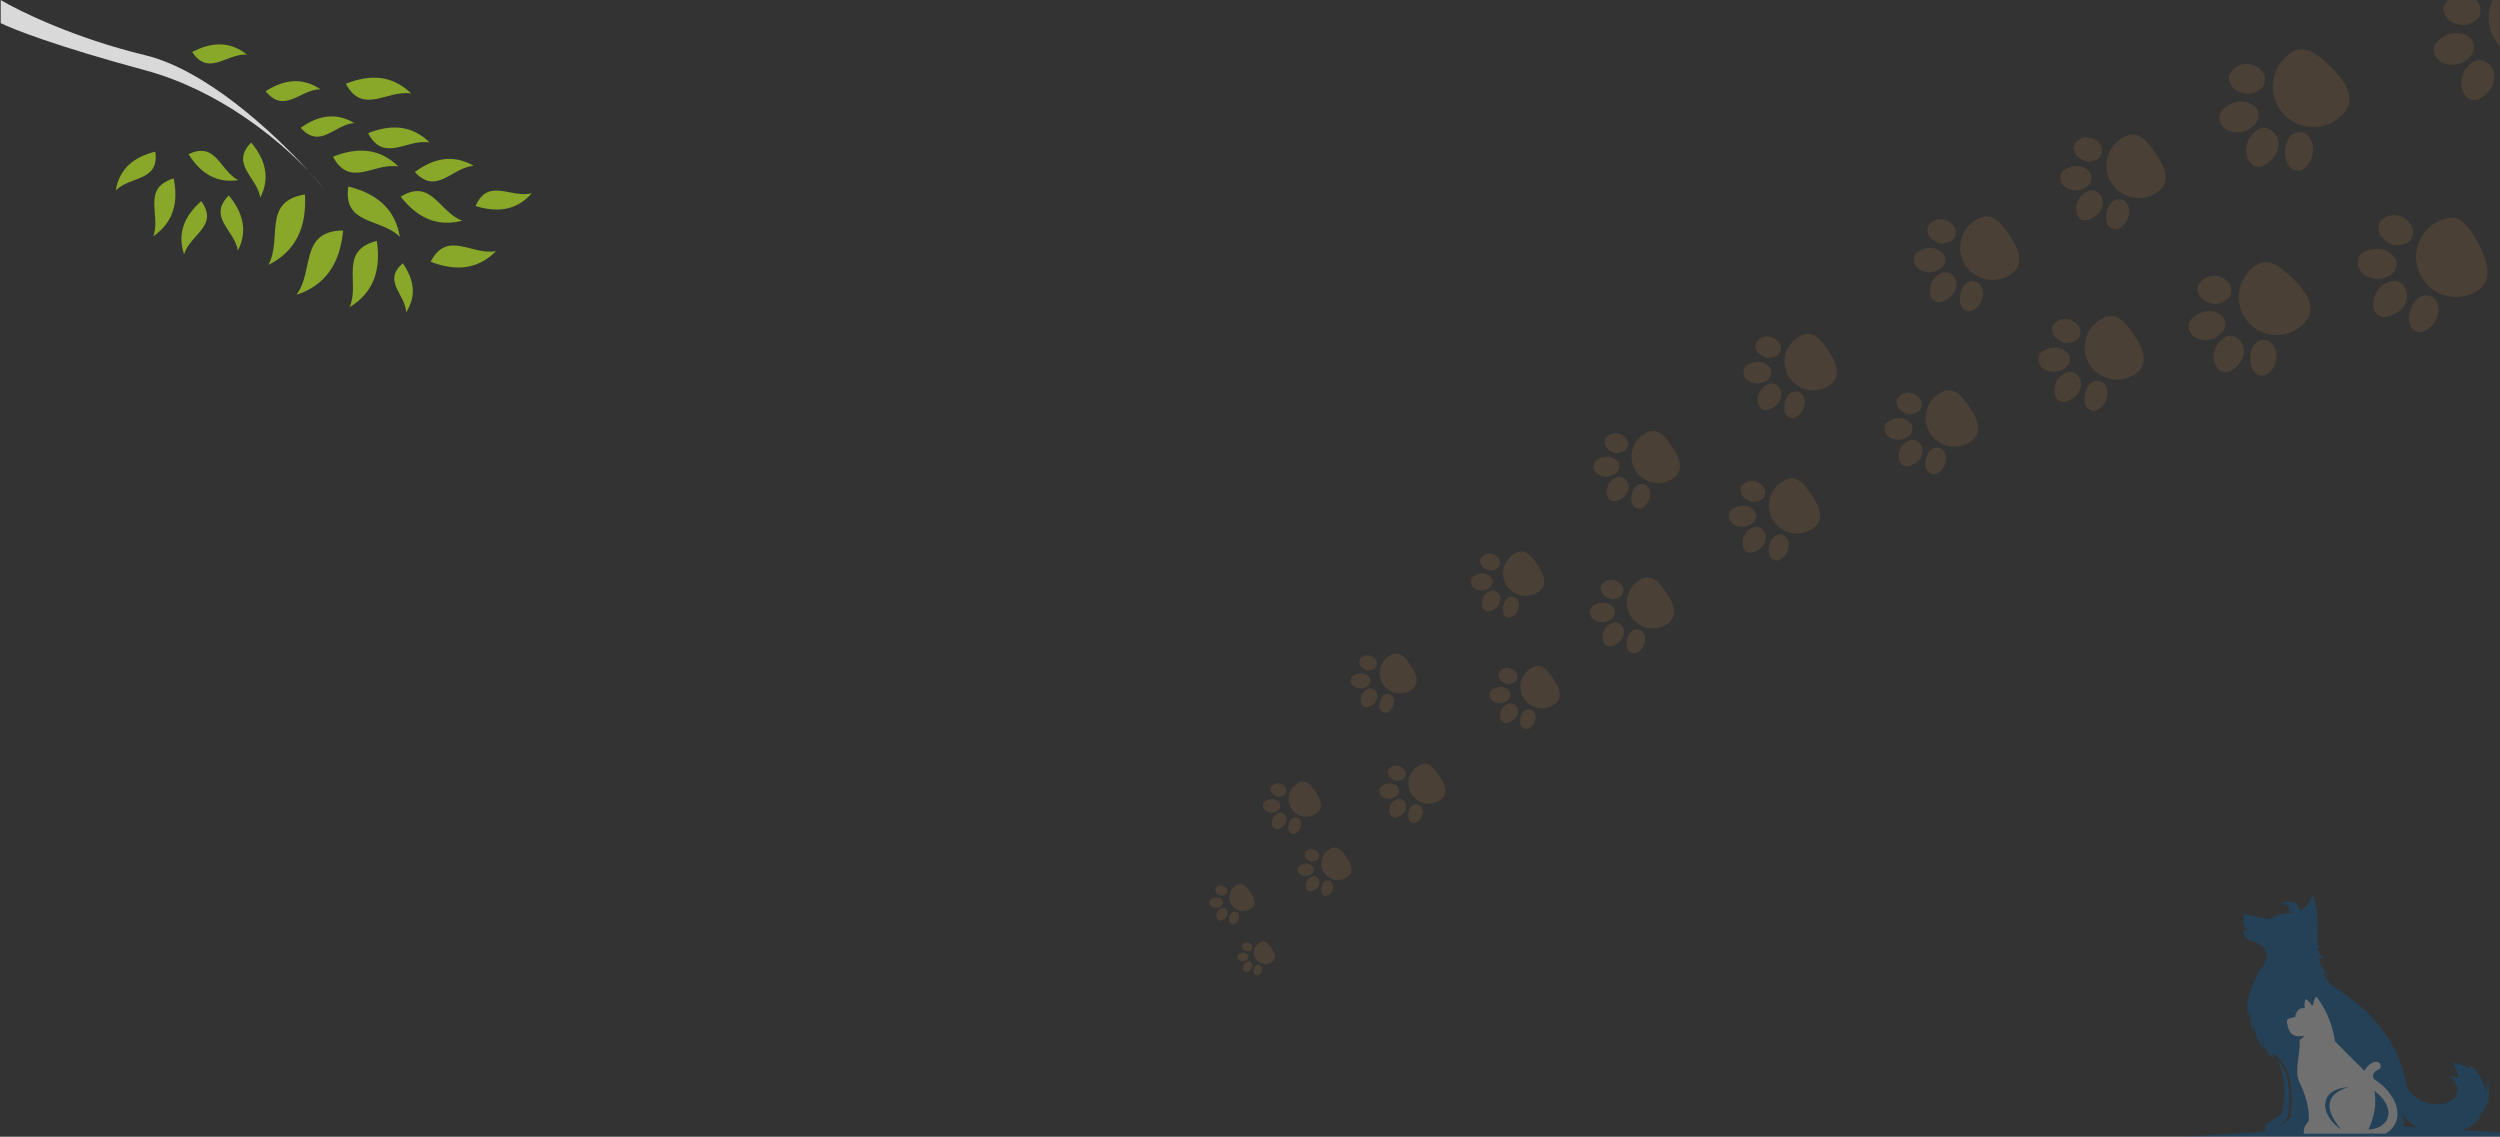 <svg width="1920" height="873" viewBox="0 0 1920 873" fill="none" xmlns="http://www.w3.org/2000/svg">
<rect x="0" y="0" width="1920" height="873" fill="#333333" stroke="none"/>
<mask id="mask0_165_743" style="mask-type:alpha" maskUnits="userSpaceOnUse" x="0" y="0" width="1920" height="874">
<rect width="1920" height="873" transform="matrix(-1 -8.74228e-08 -8.74228e-08 1 1920 0)" fill="#F7FCFF"/>
</mask>
<g mask="url(#mask0_165_743)">
<g opacity="0.2">
<path d="M1823.78 227.165C1823.54 227.63 1823.36 228.287 1823.22 228.78C1822.17 232.558 1822.59 236.749 1823.91 239.242C1825.23 241.736 1827.51 243.08 1829.97 243.411C1832.42 243.742 1835 242.869 1837.53 241.803C1839.96 240.71 1842.53 239.481 1844.73 236.909C1845.98 235.486 1847.12 233.68 1847.87 231.763C1850.19 225.33 1847.05 219.85 1844.07 217.601C1840.59 214.859 1836.33 215.265 1831.92 217.753C1830.18 218.682 1828.44 219.967 1826.86 221.828C1825.57 223.415 1824.52 225.249 1823.78 227.165Z" fill="#A9733D"/>
<path d="M1828.97 191.432C1824.94 190.661 1820.5 191.368 1816.12 193.336C1814.67 193.991 1813.26 194.839 1812.12 196.645C1810.7 199.081 1810.47 202.559 1811.2 204.887C1812.77 209.928 1817.77 212.562 1821.31 213.552C1825.6 214.925 1830.24 214.273 1834.95 211.868C1840.67 208.861 1842.4 201.907 1838.53 197.111C1835.93 193.904 1832.51 192.065 1828.97 191.432Z" fill="#A9733D"/>
<path d="M1837.58 187.99C1837.97 188.1 1838.27 188.182 1838.66 188.292C1841.21 188.651 1844 188.188 1846.77 187.37C1847.94 186.987 1849.16 186.441 1850.26 185.511C1852.67 183.35 1853.91 178.915 1853.07 175.847C1852.22 172.423 1850.02 170.394 1847.98 168.584C1844.7 165.897 1840.66 164.77 1836.46 165.368C1833.77 165.858 1830.9 167.005 1828.41 169.851C1827.93 170.426 1827.45 171 1827.17 171.63C1826.84 172.424 1826.76 173.108 1826.73 173.984C1826.49 176.75 1827.22 179.079 1828.23 180.778C1829.24 182.477 1830.59 183.738 1831.98 184.835C1833.87 186.069 1835.51 187.413 1837.58 187.99Z" fill="#A9733D"/>
<path d="M1851.04 238.668C1848.6 247.018 1850.82 253.128 1856.73 254.777C1862.15 256.289 1869.78 250.272 1872.03 242.579C1874.1 235.543 1871.47 228.967 1865.91 227.236C1859.65 225.313 1853.57 229.989 1851.04 238.668Z" fill="#A9733D"/>
<path d="M1901.92 184.459C1910.24 199.218 1916.1 215.779 1901.34 224.098C1886.58 232.416 1867.87 227.195 1859.55 212.436C1851.23 197.677 1856.45 178.969 1871.21 170.651C1885.97 162.332 1893.6 169.7 1901.92 184.459Z" fill="#A9733D"/>
<path d="M1890.38 62.516C1890.29 63.05 1890.31 63.759 1890.32 64.29C1890.44 68.363 1892.15 72.39 1894.23 74.456C1896.31 76.522 1898.99 77.153 1901.53 76.725C1904.06 76.297 1906.35 74.635 1908.53 72.799C1910.6 70.967 1912.78 68.954 1914.17 65.723C1914.97 63.927 1915.54 61.784 1915.69 59.653C1916.02 52.553 1911.21 48.085 1907.56 46.773C1903.26 45.126 1899.17 46.84 1895.56 50.667C1894.11 52.127 1892.79 53.938 1891.79 56.271C1891 58.244 1890.53 60.385 1890.38 62.516Z" fill="#A9733D"/>
<path d="M1884.52 25.467C1880.28 25.945 1876.09 28.016 1872.36 31.315C1871.12 32.414 1869.98 33.688 1869.41 35.832C1868.75 38.687 1869.59 42.207 1871.04 44.292C1874.14 48.809 1879.91 49.882 1883.74 49.771C1888.41 49.812 1892.82 47.735 1896.74 43.898C1901.49 39.152 1901.06 31.721 1895.75 28.153C1892.18 25.776 1888.22 25.005 1884.52 25.467Z" fill="#A9733D"/>
<path d="M1891.99 19.4C1892.42 19.387 1892.74 19.378 1893.16 19.366C1895.8 18.934 1898.42 17.617 1900.93 15.95C1901.97 15.21 1903 14.294 1903.82 13.03C1905.54 10.144 1905.4 5.362 1903.62 2.578C1901.72 -0.557 1898.92 -1.893 1896.33 -3.059C1892.25 -4.712 1887.89 -4.585 1883.91 -2.697C1881.4 -1.383 1878.91 0.639 1877.31 4.23C1877.01 4.947 1876.71 5.665 1876.63 6.377C1876.55 7.265 1876.67 7.97 1876.91 8.85C1877.53 11.668 1878.97 13.752 1880.5 15.126C1882.02 16.499 1883.75 17.335 1885.47 17.994C1887.72 18.638 1889.76 19.465 1891.99 19.4Z" fill="#A9733D"/>
<path d="M1954.74 -3.937C1967.54 8.141 1978.45 22.766 1966.37 35.567C1954.3 48.368 1934.13 48.955 1921.32 36.878C1908.52 24.8 1907.94 4.632 1920.01 -8.169C1932.09 -20.97 1941.94 -16.014 1954.74 -3.937Z" fill="#A9733D"/>
<path d="M1725.16 114.128C1725.08 114.649 1725.1 115.34 1725.11 115.858C1725.23 119.829 1726.9 123.755 1728.92 125.77C1730.95 127.785 1733.56 128.4 1736.03 127.982C1738.51 127.565 1740.74 125.944 1742.86 124.155C1744.88 122.368 1747 120.405 1748.36 117.255C1749.14 115.504 1749.7 113.414 1749.85 111.336C1750.16 104.415 1745.48 100.058 1741.92 98.779C1737.73 97.173 1733.73 98.845 1730.22 102.576C1728.81 103.999 1727.51 105.765 1726.54 108.04C1725.77 109.963 1725.31 112.05 1725.16 114.128Z" fill="#A9733D"/>
<path d="M1719.45 78.005C1715.32 78.471 1711.23 80.49 1707.6 83.707C1706.38 84.779 1705.28 86.02 1704.72 88.111C1704.07 90.894 1704.9 94.326 1706.31 96.359C1709.34 100.764 1714.96 101.81 1718.69 101.701C1723.25 101.742 1727.54 99.716 1731.37 95.975C1736 91.348 1735.58 84.102 1730.41 80.624C1726.92 78.306 1723.06 77.554 1719.45 78.005Z" fill="#A9733D"/>
<path d="M1726.74 72.09C1727.15 72.078 1727.46 72.069 1727.88 72.057C1730.46 71.636 1733.01 70.353 1735.45 68.726C1736.46 68.005 1737.47 67.112 1738.27 65.879C1739.95 63.066 1739.81 58.404 1738.07 55.689C1736.22 52.633 1733.49 51.33 1730.97 50.193C1726.99 48.581 1722.74 48.705 1718.86 50.546C1716.41 51.827 1713.98 53.798 1712.42 57.3C1712.13 57.999 1711.84 58.699 1711.76 59.393C1711.68 60.259 1711.8 60.947 1712.04 61.804C1712.63 64.551 1714.04 66.584 1715.53 67.923C1717.02 69.262 1718.7 70.078 1720.38 70.72C1722.57 71.347 1724.56 72.153 1726.74 72.09Z" fill="#A9733D"/>
<path d="M1754.99 117.063C1755.14 125.872 1759.13 131.113 1765.34 130.932C1771.03 130.767 1776.6 122.656 1776.47 114.537C1776.35 107.11 1771.84 101.539 1765.93 101.538C1759.3 101.558 1754.82 107.909 1754.99 117.063Z" fill="#A9733D"/>
<path d="M1787.91 49.337C1800.4 61.113 1811.04 75.372 1799.26 87.853C1787.48 100.334 1767.82 100.907 1755.34 89.131C1742.86 77.356 1742.28 57.692 1754.06 45.211C1765.83 32.73 1775.43 37.562 1787.91 49.337Z" fill="#A9733D"/>
<path d="M1700.23 272.812C1700.15 273.3 1700.17 273.947 1700.18 274.433C1700.29 278.155 1701.85 281.834 1703.75 283.722C1705.65 285.611 1708.1 286.187 1710.42 285.796C1712.74 285.405 1714.83 283.886 1716.82 282.209C1718.71 280.534 1720.7 278.695 1721.97 275.742C1722.7 274.101 1723.23 272.143 1723.37 270.195C1723.66 263.708 1719.27 259.625 1715.93 258.426C1712 256.921 1708.26 258.487 1704.97 261.984C1703.65 263.319 1702.43 264.974 1701.52 267.105C1700.8 268.908 1700.37 270.864 1700.23 272.812Z" fill="#A9733D"/>
<path d="M1694.88 238.956C1691 239.393 1687.17 241.286 1683.77 244.3C1682.63 245.305 1681.6 246.469 1681.07 248.427C1680.47 251.036 1681.24 254.253 1682.56 256.158C1685.4 260.287 1690.67 261.267 1694.16 261.165C1698.44 261.203 1702.46 259.304 1706.05 255.799C1710.39 251.462 1710 244.671 1705.14 241.411C1701.88 239.238 1698.26 238.534 1694.88 238.956Z" fill="#A9733D"/>
<path d="M1701.71 233.412C1702.1 233.401 1702.39 233.393 1702.77 233.381C1705.19 232.987 1707.58 231.784 1709.87 230.26C1710.82 229.584 1711.77 228.747 1712.51 227.591C1714.09 224.954 1713.96 220.585 1712.33 218.041C1710.6 215.176 1708.04 213.955 1705.67 212.89C1701.94 211.379 1697.96 211.495 1694.32 213.22C1692.03 214.421 1689.75 216.268 1688.29 219.55C1688.02 220.206 1687.75 220.862 1687.67 221.512C1687.59 222.324 1687.71 222.968 1687.93 223.772C1688.49 226.347 1689.81 228.252 1691.2 229.507C1692.6 230.762 1694.17 231.526 1695.75 232.128C1697.8 232.716 1699.67 233.472 1701.71 233.412Z" fill="#A9733D"/>
<path d="M1728.18 275.563C1728.33 283.819 1732.06 288.731 1737.89 288.561C1743.22 288.406 1748.44 280.804 1748.31 273.196C1748.21 266.234 1743.98 261.013 1738.44 261.012C1732.23 261.031 1728.03 266.983 1728.18 275.563Z" fill="#A9733D"/>
<path d="M1759.04 212.089C1770.74 223.125 1780.71 236.49 1769.68 248.187C1758.64 259.885 1740.21 260.421 1728.51 249.385C1716.81 238.349 1716.28 219.919 1727.31 208.222C1738.35 196.524 1747.35 201.053 1759.04 212.089Z" fill="#A9733D"/>
<path d="M1482.54 219.606C1482.39 220.001 1482.3 220.545 1482.23 220.954C1481.71 224.086 1482.42 227.422 1483.7 229.313C1484.98 231.205 1486.93 232.088 1488.93 232.141C1490.94 232.194 1492.94 231.266 1494.88 230.189C1496.74 229.098 1498.7 227.884 1500.25 225.622C1501.13 224.368 1501.89 222.815 1502.33 221.208C1503.64 215.828 1500.63 211.691 1498.04 210.141C1494.99 208.238 1491.61 208.935 1488.27 211.321C1486.95 212.221 1485.66 213.407 1484.55 215.042C1483.65 216.432 1482.97 217.998 1482.54 219.606Z" fill="#A9733D"/>
<path d="M1483.61 190.396C1480.29 190.127 1476.78 191.083 1473.43 193.047C1472.32 193.702 1471.26 194.506 1470.5 196.059C1469.57 198.143 1469.69 200.962 1470.48 202.772C1472.18 206.692 1476.43 208.377 1479.37 208.865C1482.94 209.597 1486.62 208.668 1490.19 206.322C1494.54 203.404 1495.32 197.657 1491.8 194.134C1489.42 191.78 1486.51 190.598 1483.61 190.396Z" fill="#A9733D"/>
<path d="M1490.23 186.879C1490.56 186.933 1490.8 186.973 1491.13 187.028C1493.22 187.094 1495.42 186.479 1497.58 185.578C1498.49 185.169 1499.41 184.623 1500.23 183.778C1501.98 181.829 1502.59 178.151 1501.64 175.755C1500.66 173.073 1498.72 171.632 1496.91 170.353C1494.04 168.476 1490.69 167.921 1487.36 168.768C1485.24 169.397 1483.03 170.57 1481.28 173.077C1480.94 173.582 1480.6 174.086 1480.43 174.617C1480.24 175.285 1480.23 175.843 1480.28 176.551C1480.33 178.798 1481.12 180.609 1482.08 181.888C1483.04 183.167 1484.24 184.065 1485.45 184.827C1487.08 185.656 1488.52 186.594 1490.23 186.879Z" fill="#A9733D"/>
<path d="M1505.48 226.489C1504.24 233.421 1506.56 238.144 1511.46 238.957C1515.96 239.702 1521.57 234.196 1522.71 227.808C1523.76 221.965 1521.08 216.902 1516.45 215.994C1511.24 214.991 1506.75 219.285 1505.48 226.489Z" fill="#A9733D"/>
<path d="M1541.71 178.43C1549.69 189.583 1555.84 202.402 1544.69 210.381C1533.53 218.361 1518.02 215.788 1510.04 204.635C1502.06 193.482 1504.63 177.972 1515.79 169.992C1526.94 162.012 1533.73 167.277 1541.71 178.43Z" fill="#A9733D"/>
<path d="M1578.2 296.109C1578.05 296.504 1577.96 297.049 1577.89 297.457C1577.37 300.59 1578.07 303.925 1579.35 305.817C1580.64 307.709 1582.59 308.592 1584.59 308.645C1586.6 308.697 1588.6 307.77 1590.54 306.692C1592.4 305.601 1594.36 304.387 1595.91 302.126C1596.79 300.872 1597.55 299.319 1597.98 297.712C1599.3 292.332 1596.29 288.195 1593.69 286.645C1590.65 284.741 1587.27 285.439 1583.93 287.825C1582.61 288.725 1581.32 289.91 1580.21 291.546C1579.31 292.935 1578.63 294.502 1578.2 296.109Z" fill="#A9733D"/>
<path d="M1579.26 266.899C1575.95 266.63 1572.44 267.586 1569.09 269.55C1567.98 270.204 1566.92 271.009 1566.16 272.562C1565.23 274.646 1565.35 277.465 1566.14 279.275C1567.84 283.195 1572.09 284.88 1575.03 285.367C1578.6 286.1 1582.28 285.17 1585.85 282.825C1590.2 279.907 1590.98 274.16 1587.46 270.636C1585.08 268.283 1582.17 267.101 1579.26 266.899Z" fill="#A9733D"/>
<path d="M1585.89 263.382C1586.22 263.437 1586.46 263.477 1586.79 263.531C1588.88 263.598 1591.08 262.983 1593.24 262.082C1594.15 261.673 1595.07 261.127 1595.89 260.282C1597.64 258.333 1598.25 254.655 1597.3 252.259C1596.32 249.577 1594.38 248.135 1592.57 246.857C1589.7 244.98 1586.35 244.425 1583.02 245.272C1580.9 245.901 1578.69 247.074 1576.94 249.581C1576.6 250.085 1576.26 250.59 1576.09 251.121C1575.9 251.788 1575.89 252.347 1575.94 253.055C1575.99 255.302 1576.78 257.113 1577.74 258.392C1578.7 259.671 1579.9 260.569 1581.11 261.33C1582.74 262.16 1584.18 263.098 1585.89 263.382Z" fill="#A9733D"/>
<path d="M1601.14 302.992C1599.9 309.925 1602.22 314.648 1607.12 315.46C1611.62 316.205 1617.23 310.699 1618.37 304.311C1619.42 298.469 1616.74 293.406 1612.11 292.497C1606.9 291.494 1602.41 295.788 1601.14 302.992Z" fill="#A9733D"/>
<path d="M1637.37 254.935C1645.35 266.088 1651.5 278.906 1640.35 286.886C1629.19 294.866 1613.68 292.293 1605.7 281.14C1597.72 269.987 1600.29 254.476 1611.45 246.497C1622.6 238.517 1629.39 243.782 1637.37 254.935Z" fill="#A9733D"/>
<path d="M1594.89 156.722C1594.74 157.117 1594.65 157.662 1594.58 158.071C1594.06 161.203 1594.77 164.539 1596.05 166.43C1597.33 168.322 1599.28 169.205 1601.29 169.258C1603.29 169.311 1605.29 168.383 1607.23 167.305C1609.09 166.214 1611.05 165.001 1612.6 162.739C1613.48 161.485 1614.24 159.932 1614.68 158.325C1615.99 152.945 1612.98 148.808 1610.39 147.258C1607.35 145.355 1603.96 146.052 1600.63 148.438C1599.3 149.338 1598.02 150.524 1596.91 152.159C1596 153.549 1595.33 155.115 1594.89 156.722Z" fill="#A9733D"/>
<path d="M1595.96 127.513C1592.65 127.243 1589.13 128.2 1585.79 130.164C1584.67 130.818 1583.62 131.623 1582.85 133.176C1581.92 135.26 1582.04 138.079 1582.83 139.889C1584.53 143.809 1588.78 145.494 1591.72 145.981C1595.29 146.714 1598.97 145.784 1602.55 143.439C1606.89 140.521 1607.68 134.774 1604.15 131.25C1601.77 128.897 1598.86 127.714 1595.96 127.513Z" fill="#A9733D"/>
<path d="M1602.58 123.996C1602.91 124.05 1603.16 124.091 1603.48 124.145C1605.57 124.211 1607.77 123.596 1609.93 122.695C1610.84 122.286 1611.77 121.74 1612.58 120.895C1614.33 118.946 1614.94 115.269 1614 112.873C1613.01 110.191 1611.07 108.749 1609.27 107.47C1606.39 105.593 1603.04 105.038 1599.71 105.886C1597.6 106.514 1595.39 107.687 1593.63 110.195C1593.29 110.699 1592.96 111.203 1592.79 111.734C1592.59 112.402 1592.58 112.96 1592.63 113.668C1592.68 115.915 1593.47 117.726 1594.43 119.005C1595.4 120.284 1596.59 121.182 1597.81 121.944C1599.43 122.773 1600.87 123.711 1602.58 123.996Z" fill="#A9733D"/>
<path d="M1617.83 163.606C1616.6 170.538 1618.92 175.261 1623.82 176.074C1628.31 176.819 1633.92 171.313 1635.06 164.925C1636.12 159.082 1633.43 154.019 1628.8 153.111C1623.6 152.108 1619.11 156.401 1617.83 163.606Z" fill="#A9733D"/>
<path d="M1654.06 115.548C1662.04 126.701 1668.2 139.519 1657.04 147.499C1645.89 155.479 1630.38 152.906 1622.4 141.753C1614.42 130.6 1616.99 115.089 1628.14 107.11C1639.3 99.13 1646.08 104.395 1654.06 115.548Z" fill="#A9733D"/>
<path d="M1458.62 347.079C1458.49 347.43 1458.41 347.913 1458.35 348.276C1457.89 351.057 1458.52 354.018 1459.65 355.697C1460.79 357.376 1462.52 358.16 1464.3 358.207C1466.08 358.254 1467.86 357.43 1469.58 356.474C1471.23 355.505 1472.97 354.428 1474.35 352.42C1475.13 351.307 1475.8 349.928 1476.19 348.502C1477.35 343.726 1474.69 340.054 1472.38 338.678C1469.68 336.988 1466.67 337.607 1463.72 339.725C1462.54 340.524 1461.4 341.576 1460.41 343.028C1459.61 344.262 1459.01 345.652 1458.62 347.079Z" fill="#A9733D"/>
<path d="M1459.57 321.149C1456.63 320.91 1453.51 321.759 1450.54 323.503C1449.55 324.084 1448.61 324.798 1447.94 326.177C1447.11 328.027 1447.22 330.53 1447.92 332.137C1449.43 335.617 1453.2 337.113 1455.81 337.546C1458.98 338.196 1462.25 337.371 1465.42 335.288C1469.28 332.698 1469.97 327.595 1466.84 324.467C1464.73 322.377 1462.15 321.328 1459.57 321.149Z" fill="#A9733D"/>
<path d="M1465.45 318.027C1465.74 318.075 1465.96 318.111 1466.25 318.159C1468.1 318.218 1470.06 317.672 1471.98 316.873C1472.78 316.509 1473.61 316.025 1474.33 315.275C1475.88 313.545 1476.42 310.28 1475.58 308.153C1474.71 305.772 1472.99 304.492 1471.39 303.357C1468.83 301.691 1465.86 301.198 1462.9 301.951C1461.02 302.508 1459.06 303.55 1457.5 305.776C1457.21 306.223 1456.91 306.671 1456.76 307.143C1456.58 307.735 1456.57 308.231 1456.62 308.859C1456.66 310.854 1457.36 312.461 1458.22 313.597C1459.07 314.733 1460.13 315.529 1461.21 316.206C1462.65 316.942 1463.93 317.775 1465.45 318.027Z" fill="#A9733D"/>
<path d="M1478.99 353.19C1477.89 359.343 1479.95 363.536 1484.3 364.257C1488.29 364.919 1493.27 360.031 1494.29 354.36C1495.22 349.174 1492.84 344.679 1488.73 343.873C1484.11 342.983 1480.12 346.794 1478.99 353.19Z" fill="#A9733D"/>
<path d="M1511.15 310.529C1518.24 320.429 1523.7 331.808 1513.8 338.892C1503.9 345.976 1490.13 343.692 1483.04 333.791C1475.96 323.89 1478.24 310.122 1488.14 303.038C1498.04 295.954 1504.07 300.628 1511.15 310.529Z" fill="#A9733D"/>
<path d="M1350.24 303.866C1350.11 304.217 1350.03 304.701 1349.97 305.063C1349.51 307.844 1350.13 310.805 1351.27 312.484C1352.41 314.163 1354.14 314.948 1355.92 314.994C1357.7 315.041 1359.48 314.218 1361.2 313.261C1362.85 312.293 1364.59 311.215 1365.97 309.207C1366.75 308.095 1367.42 306.716 1367.81 305.289C1368.97 300.513 1366.3 296.841 1364 295.465C1361.3 293.775 1358.29 294.394 1355.34 296.512C1354.16 297.311 1353.02 298.364 1352.03 299.815C1351.23 301.049 1350.63 302.44 1350.24 303.866Z" fill="#A9733D"/>
<path d="M1351.19 277.937C1348.25 277.698 1345.13 278.547 1342.16 280.291C1341.17 280.872 1340.23 281.586 1339.56 282.965C1338.73 284.815 1338.83 287.318 1339.54 288.925C1341.04 292.405 1344.82 293.901 1347.43 294.334C1350.6 294.984 1353.86 294.159 1357.04 292.076C1360.9 289.486 1361.59 284.383 1358.46 281.255C1356.35 279.165 1353.77 278.116 1351.19 277.937Z" fill="#A9733D"/>
<path d="M1357.07 274.814C1357.36 274.862 1357.58 274.898 1357.87 274.946C1359.72 275.005 1361.67 274.459 1363.59 273.66C1364.4 273.296 1365.23 272.812 1365.95 272.062C1367.5 270.332 1368.04 267.067 1367.2 264.94C1366.33 262.559 1364.61 261.279 1363.01 260.144C1360.45 258.478 1357.48 257.985 1354.52 258.738C1352.64 259.295 1350.68 260.337 1349.12 262.563C1348.82 263.01 1348.53 263.458 1348.37 263.93C1348.2 264.522 1348.19 265.018 1348.24 265.646C1348.28 267.641 1348.98 269.248 1349.84 270.384C1350.69 271.52 1351.75 272.317 1352.83 272.993C1354.27 273.729 1355.55 274.562 1357.07 274.814Z" fill="#A9733D"/>
<path d="M1370.61 309.978C1369.51 316.132 1371.57 320.324 1375.92 321.046C1379.91 321.707 1384.89 316.819 1385.9 311.149C1386.84 305.962 1384.46 301.467 1380.34 300.661C1375.72 299.771 1371.74 303.582 1370.61 309.978Z" fill="#A9733D"/>
<path d="M1402.77 267.315C1409.85 277.216 1415.31 288.595 1405.41 295.679C1395.51 302.762 1381.74 300.479 1374.66 290.578C1367.57 280.677 1369.86 266.908 1379.76 259.825C1389.66 252.741 1395.68 257.415 1402.77 267.315Z" fill="#A9733D"/>
<path d="M1338.75 413.696C1338.62 414.038 1338.54 414.51 1338.48 414.863C1338.03 417.575 1338.64 420.463 1339.75 422.101C1340.86 423.738 1342.55 424.503 1344.29 424.549C1346.02 424.594 1347.75 423.791 1349.43 422.858C1351.04 421.914 1352.74 420.863 1354.09 418.905C1354.85 417.82 1355.51 416.475 1355.88 415.084C1357.02 410.426 1354.41 406.845 1352.17 405.503C1349.53 403.855 1346.6 404.459 1343.72 406.524C1342.57 407.303 1341.46 408.33 1340.49 409.745C1339.71 410.949 1339.13 412.305 1338.75 413.696Z" fill="#A9733D"/>
<path d="M1339.68 388.409C1336.81 388.176 1333.77 389.004 1330.87 390.705C1329.9 391.271 1328.99 391.968 1328.33 393.312C1327.52 395.117 1327.63 397.558 1328.31 399.125C1329.78 402.519 1333.46 403.978 1336.01 404.4C1339.1 405.034 1342.28 404.229 1345.38 402.198C1349.14 399.672 1349.82 394.696 1346.77 391.645C1344.71 389.607 1342.19 388.584 1339.68 388.409Z" fill="#A9733D"/>
<path d="M1345.41 385.365C1345.69 385.412 1345.91 385.447 1346.19 385.494C1347.99 385.551 1349.9 385.019 1351.77 384.239C1352.56 383.885 1353.36 383.412 1354.06 382.681C1355.58 380.993 1356.11 377.81 1355.29 375.735C1354.44 373.413 1352.76 372.165 1351.2 371.058C1348.71 369.434 1345.81 368.953 1342.93 369.687C1341.09 370.231 1339.18 371.246 1337.66 373.417C1337.37 373.853 1337.08 374.29 1336.93 374.75C1336.76 375.328 1336.75 375.811 1336.8 376.424C1336.84 378.37 1337.52 379.937 1338.35 381.044C1339.19 382.152 1340.22 382.929 1341.27 383.588C1342.68 384.306 1343.93 385.119 1345.41 385.365Z" fill="#A9733D"/>
<path d="M1358.61 419.656C1357.54 425.658 1359.55 429.747 1363.79 430.45C1367.68 431.095 1372.54 426.328 1373.53 420.798C1374.44 415.74 1372.12 411.357 1368.11 410.571C1363.6 409.702 1359.72 413.419 1358.61 419.656Z" fill="#A9733D"/>
<path d="M1389.98 378.051C1396.89 387.707 1402.21 398.804 1392.56 405.712C1382.9 412.62 1369.47 410.393 1362.56 400.737C1355.65 391.082 1357.88 377.654 1367.54 370.746C1377.19 363.838 1383.07 368.395 1389.98 378.051Z" fill="#A9733D"/>
<path d="M1234.31 374.715C1234.19 375.039 1234.12 375.485 1234.06 375.82C1233.64 378.385 1234.21 381.117 1235.26 382.666C1236.31 384.216 1237.91 384.939 1239.55 384.982C1241.19 385.025 1242.83 384.266 1244.42 383.383C1245.94 382.49 1247.55 381.496 1248.82 379.643C1249.54 378.616 1250.16 377.344 1250.52 376.028C1251.59 371.622 1249.13 368.234 1247.01 366.964C1244.52 365.405 1241.74 365.976 1239.01 367.93C1237.93 368.668 1236.87 369.639 1235.96 370.978C1235.22 372.116 1234.67 373.399 1234.31 374.715Z" fill="#A9733D"/>
<path d="M1235.19 350.792C1232.47 350.571 1229.6 351.355 1226.86 352.963C1225.94 353.499 1225.08 354.158 1224.45 355.43C1223.69 357.138 1223.79 359.446 1224.43 360.929C1225.83 364.14 1229.31 365.52 1231.72 365.92C1234.64 366.519 1237.65 365.758 1240.58 363.837C1244.14 361.447 1244.78 356.739 1241.9 353.853C1239.95 351.925 1237.56 350.957 1235.19 350.792Z" fill="#A9733D"/>
<path d="M1240.61 347.912C1240.88 347.956 1241.08 347.989 1241.35 348.034C1243.06 348.088 1244.86 347.584 1246.63 346.847C1247.37 346.511 1248.13 346.065 1248.8 345.372C1250.23 343.776 1250.73 340.764 1249.96 338.802C1249.15 336.605 1247.56 335.424 1246.09 334.377C1243.73 332.84 1240.99 332.385 1238.26 333.079C1236.53 333.594 1234.72 334.555 1233.28 336.608C1233 337.021 1232.73 337.434 1232.59 337.869C1232.43 338.416 1232.42 338.873 1232.46 339.453C1232.5 341.294 1233.15 342.777 1233.94 343.824C1234.73 344.872 1235.7 345.607 1236.7 346.231C1238.03 346.91 1239.21 347.679 1240.61 347.912Z" fill="#A9733D"/>
<path d="M1253.1 380.354C1252.09 386.031 1253.99 389.9 1258 390.565C1261.68 391.175 1266.28 386.665 1267.21 381.434C1268.08 376.649 1265.88 372.502 1262.08 371.758C1257.82 370.937 1254.15 374.453 1253.1 380.354Z" fill="#A9733D"/>
<path d="M1282.77 340.993C1289.31 350.128 1294.35 360.626 1285.22 367.162C1276.08 373.697 1263.38 371.59 1256.84 362.455C1250.3 353.321 1252.41 340.618 1261.55 334.082C1270.68 327.547 1276.24 331.858 1282.77 340.993Z" fill="#A9733D"/>
<path d="M1231.14 486.284C1231.02 486.6 1230.95 487.036 1230.9 487.363C1230.48 489.87 1231.05 492.539 1232.07 494.052C1233.1 495.566 1234.66 496.273 1236.26 496.315C1237.87 496.357 1239.47 495.615 1241.02 494.752C1242.51 493.879 1244.08 492.908 1245.32 491.099C1246.02 490.095 1246.63 488.853 1246.98 487.567C1248.03 483.262 1245.62 479.952 1243.54 478.712C1241.11 477.188 1238.4 477.747 1235.73 479.656C1234.67 480.376 1233.64 481.325 1232.76 482.633C1232.03 483.745 1231.49 484.998 1231.14 486.284Z" fill="#A9733D"/>
<path d="M1232 462.913C1229.35 462.697 1226.54 463.462 1223.86 465.034C1222.97 465.558 1222.12 466.202 1221.51 467.444C1220.77 469.112 1220.86 471.368 1221.49 472.817C1222.85 475.954 1226.26 477.302 1228.61 477.692C1231.47 478.278 1234.41 477.534 1237.27 475.657C1240.75 473.322 1241.38 468.723 1238.55 465.903C1236.65 464.02 1234.32 463.074 1232 462.913Z" fill="#A9733D"/>
<path d="M1237.3 460.098C1237.56 460.142 1237.76 460.174 1238.02 460.218C1239.69 460.271 1241.45 459.779 1243.18 459.058C1243.9 458.73 1244.65 458.294 1245.3 457.617C1246.7 456.058 1247.19 453.115 1246.43 451.198C1245.64 449.052 1244.09 447.898 1242.65 446.875C1240.35 445.374 1237.67 444.929 1235 445.607C1233.31 446.11 1231.54 447.049 1230.13 449.055C1229.87 449.459 1229.6 449.862 1229.46 450.287C1229.3 450.821 1229.3 451.268 1229.34 451.835C1229.38 453.633 1230.01 455.082 1230.78 456.105C1231.55 457.129 1232.5 457.847 1233.48 458.456C1234.78 459.12 1235.93 459.871 1237.3 460.098Z" fill="#A9733D"/>
<path d="M1249.5 491.794C1248.51 497.34 1250.37 501.12 1254.29 501.77C1257.88 502.366 1262.37 497.96 1263.29 492.849C1264.13 488.174 1261.98 484.123 1258.28 483.396C1254.11 482.593 1250.52 486.029 1249.5 491.794Z" fill="#A9733D"/>
<path d="M1278.49 453.339C1284.88 462.263 1289.8 472.52 1280.88 478.905C1271.95 485.29 1259.54 483.231 1253.15 474.307C1246.77 465.383 1248.83 452.972 1257.75 446.587C1266.68 440.202 1272.11 444.415 1278.49 453.339Z" fill="#A9733D"/>
<path d="M1138.38 460.833C1138.27 461.108 1138.21 461.488 1138.16 461.774C1137.8 463.959 1138.29 466.287 1139.19 467.607C1140.08 468.927 1141.44 469.543 1142.84 469.58C1144.24 469.617 1145.64 468.97 1146.99 468.218C1148.29 467.456 1149.66 466.609 1150.74 465.031C1151.35 464.156 1151.88 463.072 1152.19 461.951C1153.1 458.197 1151 455.31 1149.19 454.228C1147.07 452.9 1144.71 453.387 1142.38 455.052C1141.46 455.68 1140.56 456.507 1139.78 457.648C1139.16 458.618 1138.68 459.711 1138.38 460.833Z" fill="#A9733D"/>
<path d="M1139.12 440.45C1136.81 440.262 1134.36 440.929 1132.03 442.3C1131.25 442.757 1130.51 443.318 1129.98 444.402C1129.33 445.856 1129.41 447.823 1129.96 449.086C1131.15 451.822 1134.12 452.998 1136.17 453.338C1138.66 453.849 1141.22 453.2 1143.72 451.563C1146.75 449.527 1147.3 445.517 1144.84 443.058C1143.18 441.415 1141.15 440.591 1139.12 440.45Z" fill="#A9733D"/>
<path d="M1143.75 437.996C1143.97 438.034 1144.14 438.062 1144.37 438.1C1145.83 438.146 1147.36 437.717 1148.87 437.089C1149.51 436.803 1150.15 436.422 1150.72 435.833C1151.94 434.473 1152.37 431.907 1151.71 430.235C1151.02 428.364 1149.67 427.358 1148.41 426.466C1146.4 425.156 1144.07 424.769 1141.74 425.36C1140.27 425.798 1138.72 426.617 1137.5 428.366C1137.26 428.718 1137.03 429.07 1136.91 429.441C1136.77 429.907 1136.77 430.296 1136.8 430.79C1136.84 432.358 1137.39 433.621 1138.06 434.514C1138.73 435.407 1139.56 436.033 1140.41 436.564C1141.55 437.143 1142.55 437.798 1143.75 437.996Z" fill="#A9733D"/>
<path d="M1154.39 465.636C1153.53 470.473 1155.14 473.769 1158.56 474.336C1161.7 474.856 1165.61 471.013 1166.41 466.556C1167.15 462.479 1165.27 458.945 1162.04 458.312C1158.41 457.612 1155.28 460.608 1154.39 465.636Z" fill="#A9733D"/>
<path d="M1179.67 432.102C1185.24 439.884 1189.53 448.829 1181.75 454.397C1173.96 459.965 1163.14 458.17 1157.57 450.387C1152 442.605 1153.8 431.782 1161.58 426.214C1169.36 420.646 1174.1 424.319 1179.67 432.102Z" fill="#A9733D"/>
<path d="M1152.4 547.08C1152.3 547.343 1152.24 547.707 1152.19 547.979C1151.85 550.068 1152.32 552.293 1153.17 553.554C1154.02 554.816 1155.33 555.405 1156.66 555.44C1158 555.475 1159.33 554.856 1160.63 554.138C1161.87 553.41 1163.18 552.601 1164.21 551.092C1164.8 550.256 1165.3 549.22 1165.59 548.149C1166.47 544.561 1164.46 541.802 1162.73 540.768C1160.7 539.499 1158.45 539.964 1156.22 541.555C1155.34 542.155 1154.48 542.946 1153.74 544.037C1153.14 544.963 1152.69 546.008 1152.4 547.08Z" fill="#A9733D"/>
<path d="M1153.11 527.602C1150.9 527.423 1148.56 528.06 1146.33 529.37C1145.58 529.807 1144.88 530.343 1144.37 531.379C1143.75 532.769 1143.83 534.648 1144.36 535.856C1145.49 538.47 1148.32 539.594 1150.28 539.919C1152.66 540.407 1155.12 539.787 1157.5 538.223C1160.4 536.277 1160.92 532.444 1158.57 530.094C1156.98 528.525 1155.05 527.737 1153.11 527.602Z" fill="#A9733D"/>
<path d="M1157.53 525.257C1157.74 525.293 1157.91 525.32 1158.13 525.356C1159.52 525.4 1160.98 524.99 1162.43 524.39C1163.03 524.117 1163.65 523.753 1164.19 523.189C1165.36 521.89 1165.77 519.437 1165.13 517.84C1164.48 516.051 1163.18 515.09 1161.98 514.237C1160.06 512.986 1157.83 512.616 1155.61 513.181C1154.2 513.6 1152.73 514.382 1151.56 516.054C1151.33 516.39 1151.11 516.726 1150.99 517.081C1150.86 517.526 1150.86 517.898 1150.89 518.37C1150.92 519.869 1151.45 521.076 1152.09 521.929C1152.73 522.782 1153.53 523.381 1154.34 523.888C1155.42 524.441 1156.38 525.067 1157.53 525.257Z" fill="#A9733D"/>
<path d="M1167.7 551.671C1166.87 556.294 1168.42 559.443 1171.69 559.985C1174.68 560.482 1178.43 556.81 1179.19 552.55C1179.89 548.654 1178.1 545.277 1175.01 544.672C1171.54 544.003 1168.55 546.866 1167.7 551.671Z" fill="#A9733D"/>
<path d="M1191.86 519.624C1197.18 527.061 1201.28 535.609 1193.84 540.93C1186.41 546.252 1176.06 544.536 1170.74 537.098C1165.42 529.661 1167.13 519.318 1174.57 513.997C1182.01 508.675 1186.53 512.186 1191.86 519.624Z" fill="#A9733D"/>
<path d="M1067.33 619.987C1067.23 620.234 1067.18 620.574 1067.13 620.83C1066.81 622.789 1067.25 624.875 1068.05 626.058C1068.85 627.241 1070.07 627.794 1071.33 627.827C1072.58 627.86 1073.83 627.279 1075.04 626.606C1076.21 625.923 1077.43 625.164 1078.4 623.749C1078.95 622.965 1079.43 621.994 1079.7 620.989C1080.52 617.624 1078.64 615.037 1077.02 614.067C1075.12 612.877 1073 613.313 1070.91 614.805C1070.09 615.368 1069.28 616.11 1068.59 617.133C1068.02 618.002 1067.6 618.982 1067.33 619.987Z" fill="#A9733D"/>
<path d="M1067.99 601.719C1065.92 601.551 1063.73 602.149 1061.63 603.377C1060.94 603.786 1060.27 604.29 1059.8 605.261C1059.22 606.564 1059.29 608.327 1059.78 609.46C1060.85 611.911 1063.51 612.965 1065.34 613.27C1067.58 613.728 1069.88 613.146 1072.12 611.68C1074.83 609.855 1075.32 606.26 1073.12 604.056C1071.63 602.584 1069.81 601.845 1067.99 601.719Z" fill="#A9733D"/>
<path d="M1072.14 599.52C1072.34 599.554 1072.5 599.58 1072.7 599.613C1074.01 599.655 1075.38 599.27 1076.73 598.707C1077.3 598.451 1077.88 598.11 1078.39 597.581C1079.48 596.362 1079.87 594.063 1079.27 592.564C1078.66 590.887 1077.45 589.985 1076.32 589.186C1074.52 588.012 1072.43 587.665 1070.34 588.195C1069.02 588.588 1067.64 589.322 1066.54 590.89C1066.33 591.205 1066.12 591.52 1066.01 591.852C1065.89 592.27 1065.88 592.619 1065.92 593.062C1065.95 594.467 1066.44 595.599 1067.04 596.399C1067.64 597.199 1068.39 597.761 1069.15 598.237C1070.17 598.756 1071.07 599.342 1072.14 599.52Z" fill="#A9733D"/>
<path d="M1081.67 624.291C1080.9 628.627 1082.35 631.581 1085.42 632.089C1088.23 632.555 1091.74 629.111 1092.45 625.116C1093.11 621.462 1091.43 618.295 1088.53 617.727C1085.28 617.1 1082.47 619.785 1081.67 624.291Z" fill="#A9733D"/>
<path d="M1104.33 594.236C1109.32 601.211 1113.17 609.228 1106.2 614.218C1099.22 619.209 1089.52 617.6 1084.53 610.625C1079.54 603.65 1081.15 593.95 1088.12 588.959C1095.1 583.969 1099.34 587.261 1104.33 594.236Z" fill="#A9733D"/>
<path d="M1045.32 535.302C1045.23 535.549 1045.17 535.89 1045.13 536.146C1044.8 538.105 1045.24 540.191 1046.04 541.374C1046.85 542.557 1048.07 543.109 1049.32 543.142C1050.57 543.175 1051.82 542.595 1053.04 541.921C1054.2 541.239 1055.43 540.48 1056.4 539.065C1056.95 538.281 1057.42 537.31 1057.69 536.304C1058.51 532.94 1056.64 530.352 1055.01 529.383C1053.11 528.192 1050.99 528.629 1048.91 530.121C1048.08 530.684 1047.27 531.426 1046.58 532.448C1046.02 533.317 1045.59 534.297 1045.32 535.302Z" fill="#A9733D"/>
<path d="M1045.99 517.034C1043.92 516.866 1041.72 517.464 1039.63 518.692C1038.93 519.102 1038.27 519.605 1037.79 520.576C1037.21 521.88 1037.28 523.642 1037.78 524.775C1038.84 527.226 1041.5 528.28 1043.34 528.585C1045.57 529.043 1047.87 528.462 1050.11 526.995C1052.82 525.17 1053.31 521.575 1051.11 519.371C1049.62 517.899 1047.8 517.16 1045.99 517.034Z" fill="#A9733D"/>
<path d="M1050.13 514.835C1050.33 514.868 1050.49 514.894 1050.69 514.928C1052 514.969 1053.37 514.585 1054.73 514.021C1055.29 513.765 1055.87 513.424 1056.38 512.896C1057.48 511.677 1057.86 509.377 1057.27 507.879C1056.65 506.201 1055.44 505.3 1054.31 504.5C1052.51 503.327 1050.42 502.979 1048.34 503.509C1047.01 503.902 1045.63 504.636 1044.53 506.204C1044.32 506.519 1044.11 506.835 1044 507.167C1043.88 507.584 1043.88 507.933 1043.91 508.376C1043.94 509.781 1044.43 510.914 1045.03 511.714C1045.64 512.514 1046.38 513.075 1047.14 513.551C1048.16 514.07 1049.06 514.657 1050.13 514.835Z" fill="#A9733D"/>
<path d="M1059.66 539.607C1058.89 543.942 1060.34 546.896 1063.41 547.404C1066.22 547.87 1069.73 544.426 1070.44 540.431C1071.1 536.777 1069.42 533.611 1066.53 533.043C1063.27 532.415 1060.46 535.101 1059.66 539.607Z" fill="#A9733D"/>
<path d="M1082.32 509.552C1087.32 516.527 1091.16 524.543 1084.19 529.534C1077.21 534.524 1067.51 532.915 1062.52 525.94C1057.53 518.965 1059.14 509.265 1066.11 504.275C1073.09 499.284 1077.33 502.577 1082.32 509.552Z" fill="#A9733D"/>
<path d="M977 629.783C976.917 630.001 976.868 630.3 976.83 630.525C976.545 632.249 976.933 634.085 977.637 635.126C978.342 636.167 979.416 636.654 980.519 636.682C981.623 636.711 982.723 636.201 983.791 635.608C984.815 635.007 985.895 634.339 986.748 633.094C987.232 632.404 987.651 631.55 987.89 630.665C988.612 627.704 986.957 625.427 985.529 624.574C983.856 623.526 981.991 623.91 980.157 625.223C979.428 625.719 978.72 626.371 978.109 627.271C977.613 628.036 977.239 628.898 977 629.783Z" fill="#A9733D"/>
<path d="M977.59 613.707C975.767 613.559 973.833 614.086 971.991 615.167C971.377 615.527 970.796 615.97 970.377 616.824C969.864 617.972 969.93 619.523 970.365 620.519C971.3 622.677 973.64 623.604 975.258 623.872C977.222 624.275 979.247 623.764 981.216 622.473C983.606 620.867 984.038 617.704 982.097 615.764C980.788 614.469 979.188 613.818 977.59 613.707Z" fill="#A9733D"/>
<path d="M981.234 611.772C981.414 611.802 981.549 611.824 981.729 611.854C982.877 611.89 984.087 611.552 985.278 611.056C985.777 610.831 986.289 610.531 986.735 610.066C987.698 608.993 988.034 606.969 987.514 605.651C986.973 604.175 985.904 603.381 984.913 602.678C983.329 601.645 981.487 601.339 979.655 601.805C978.489 602.151 977.274 602.797 976.306 604.177C976.122 604.454 975.937 604.732 975.842 605.024C975.735 605.391 975.73 605.699 975.758 606.088C975.784 607.325 976.219 608.321 976.749 609.026C977.278 609.73 977.935 610.224 978.605 610.643C979.499 611.099 980.29 611.615 981.234 611.772Z" fill="#A9733D"/>
<path d="M989.627 633.571C988.948 637.387 990.225 639.986 992.922 640.434C995.393 640.844 998.482 637.813 999.111 634.297C999.691 631.081 998.213 628.295 995.664 627.795C992.8 627.243 990.33 629.606 989.627 633.571Z" fill="#A9733D"/>
<path d="M1009.57 607.123C1013.96 613.261 1017.34 620.316 1011.21 624.708C1005.07 629.099 996.53 627.683 992.138 621.545C987.746 615.407 989.162 606.871 995.3 602.479C1001.44 598.087 1005.17 600.985 1009.57 607.123Z" fill="#A9733D"/>
<path d="M934.401 701.673C934.338 701.841 934.299 702.073 934.27 702.246C934.05 703.578 934.349 704.996 934.894 705.8C935.438 706.604 936.267 706.979 937.12 707.002C937.972 707.024 938.822 706.63 939.647 706.172C940.437 705.708 941.271 705.192 941.93 704.23C942.304 703.698 942.627 703.037 942.812 702.354C943.37 700.067 942.092 698.309 940.989 697.65C939.696 696.841 938.256 697.137 936.84 698.151C936.277 698.534 935.73 699.038 935.258 699.733C934.875 700.324 934.586 700.99 934.401 701.673Z" fill="#A9733D"/>
<path d="M934.855 689.257C933.447 689.143 931.953 689.549 930.531 690.384C930.057 690.662 929.608 691.004 929.284 691.664C928.887 692.55 928.938 693.749 929.274 694.518C929.997 696.184 931.804 696.901 933.053 697.108C934.571 697.419 936.134 697.024 937.655 696.027C939.501 694.787 939.835 692.344 938.336 690.846C937.325 689.845 936.089 689.343 934.855 689.257Z" fill="#A9733D"/>
<path d="M937.671 687.762C937.81 687.785 937.914 687.803 938.053 687.826C938.94 687.854 939.875 687.592 940.795 687.209C941.18 687.035 941.575 686.804 941.92 686.444C942.664 685.616 942.923 684.053 942.521 683.034C942.104 681.894 941.278 681.282 940.512 680.738C939.289 679.941 937.866 679.705 936.451 680.065C935.551 680.332 934.613 680.83 933.865 681.896C933.723 682.111 933.58 682.325 933.507 682.551C933.424 682.834 933.421 683.072 933.442 683.373C933.462 684.328 933.798 685.097 934.207 685.641C934.616 686.185 935.124 686.566 935.641 686.89C936.331 687.243 936.942 687.641 937.671 687.762Z" fill="#A9733D"/>
<path d="M944.151 704.599C943.626 707.546 944.613 709.554 946.695 709.899C948.604 710.216 950.99 707.875 951.476 705.16C951.923 702.676 950.782 700.524 948.813 700.138C946.602 699.712 944.694 701.537 944.151 704.599Z" fill="#A9733D"/>
<path d="M959.552 684.172C962.944 688.912 965.56 694.361 960.819 697.753C956.078 701.145 949.485 700.051 946.092 695.311C942.7 690.57 943.793 683.977 948.534 680.585C953.275 677.193 956.16 679.431 959.552 684.172Z" fill="#A9733D"/>
<path d="M1003.12 678.196C1003.04 678.397 1003 678.675 1002.96 678.883C1002.7 680.481 1003.06 682.182 1003.71 683.146C1004.36 684.111 1005.36 684.562 1006.38 684.588C1007.4 684.615 1008.42 684.142 1009.41 683.593C1010.36 683.036 1011.36 682.417 1012.15 681.264C1012.6 680.625 1012.99 679.833 1013.21 679.013C1013.88 676.269 1012.34 674.16 1011.02 673.369C1009.47 672.399 1007.74 672.754 1006.04 673.971C1005.37 674.43 1004.71 675.035 1004.15 675.869C1003.69 676.577 1003.34 677.376 1003.12 678.196Z" fill="#A9733D"/>
<path d="M1003.66 663.301C1001.97 663.164 1000.18 663.652 998.476 664.653C997.907 664.987 997.369 665.397 996.981 666.189C996.505 667.252 996.566 668.689 996.969 669.613C997.836 671.612 1000 672.471 1001.5 672.72C1003.32 673.093 1005.2 672.619 1007.02 671.423C1009.24 669.935 1009.64 667.004 1007.84 665.207C1006.63 664.007 1005.14 663.404 1003.66 663.301Z" fill="#A9733D"/>
<path d="M1007.04 661.508C1007.21 661.536 1007.33 661.556 1007.5 661.584C1008.56 661.618 1009.68 661.304 1010.79 660.845C1011.25 660.636 1011.72 660.358 1012.14 659.927C1013.03 658.933 1013.34 657.058 1012.86 655.836C1012.36 654.469 1011.37 653.733 1010.45 653.081C1008.98 652.125 1007.28 651.841 1005.58 652.273C1004.5 652.594 1003.37 653.192 1002.48 654.471C1002.3 654.728 1002.13 654.985 1002.05 655.256C1001.95 655.596 1001.94 655.881 1001.97 656.242C1001.99 657.388 1002.39 658.311 1002.89 658.963C1003.38 659.615 1003.98 660.073 1004.6 660.462C1005.43 660.884 1006.17 661.363 1007.04 661.508Z" fill="#A9733D"/>
<path d="M1014.82 681.706C1014.19 685.241 1015.37 687.65 1017.87 688.064C1020.16 688.444 1023.02 685.636 1023.6 682.378C1024.14 679.399 1022.77 676.817 1020.41 676.354C1017.76 675.842 1015.47 678.032 1014.82 681.706Z" fill="#A9733D"/>
<path d="M1033.29 657.201C1037.36 662.888 1040.5 669.424 1034.81 673.494C1029.12 677.563 1021.21 676.251 1017.14 670.563C1013.07 664.876 1014.39 656.967 1020.07 652.898C1025.76 648.829 1029.22 651.513 1033.29 657.201Z" fill="#A9733D"/>
<path d="M954.76 742.096C954.707 742.237 954.674 742.431 954.65 742.577C954.465 743.695 954.717 744.885 955.174 745.561C955.631 746.236 956.327 746.551 957.042 746.57C957.758 746.589 958.472 746.257 959.164 745.873C959.828 745.483 960.529 745.05 961.082 744.243C961.395 743.795 961.667 743.241 961.822 742.667C962.29 740.747 961.217 739.271 960.291 738.717C959.206 738.038 957.997 738.287 956.808 739.139C956.335 739.46 955.876 739.883 955.479 740.467C955.157 740.963 954.915 741.522 954.76 742.096Z" fill="#A9733D"/>
<path d="M955.141 731.67C953.96 731.574 952.705 731.915 951.511 732.616C951.113 732.85 950.736 733.137 950.464 733.691C950.131 734.435 950.174 735.441 950.456 736.088C951.063 737.487 952.58 738.088 953.629 738.262C954.903 738.523 956.216 738.192 957.493 737.355C959.043 736.313 959.323 734.262 958.064 733.004C957.216 732.164 956.178 731.742 955.141 731.67Z" fill="#A9733D"/>
<path d="M957.505 730.415C957.622 730.435 957.709 730.449 957.826 730.469C958.571 730.492 959.356 730.273 960.128 729.951C960.451 729.805 960.783 729.61 961.073 729.309C961.697 728.613 961.915 727.301 961.577 726.446C961.227 725.489 960.534 724.974 959.891 724.518C958.864 723.848 957.669 723.65 956.481 723.952C955.725 724.176 954.937 724.595 954.309 725.49C954.19 725.67 954.07 725.85 954.009 726.039C953.939 726.278 953.936 726.477 953.954 726.73C953.971 727.532 954.253 728.178 954.597 728.634C954.94 729.091 955.366 729.411 955.8 729.683C956.38 729.979 956.893 730.314 957.505 730.415Z" fill="#A9733D"/>
<path d="M962.947 744.553C962.507 747.027 963.335 748.713 965.084 749.003C966.686 749.268 968.689 747.303 969.097 745.023C969.473 742.938 968.515 741.131 966.862 740.807C965.005 740.449 963.403 741.981 962.947 744.553Z" fill="#A9733D"/>
<path d="M975.879 727.4C978.728 731.38 980.924 735.955 976.943 738.803C972.962 741.651 967.426 740.733 964.578 736.753C961.73 732.772 962.648 727.236 966.629 724.388C970.609 721.54 973.031 723.419 975.879 727.4Z" fill="#A9733D"/>
</g>
<path fill-rule="evenodd" clip-rule="evenodd" d="M204.008 70.005C218.297 60.935 232.35 59.268 246.057 68.524C230.333 68.781 218.382 87.895 204.008 70.005ZM265.608 64.324C284.607 56.715 301.559 57.854 315.827 71.853C297.184 68.698 278.726 88.719 265.608 64.324ZM230.888 98.189C244.424 88.501 258.137 86.143 272.063 94.491C256.719 95.581 246.047 114.93 230.962 98.209L230.888 98.189ZM282.632 102.312C300.514 95.137 316.561 96.219 329.918 109.401C312.349 106.453 294.99 125.331 282.706 102.332L282.632 102.312ZM255.738 120.352C274.737 112.743 291.689 113.882 305.933 127.874C287.191 124.693 268.733 144.714 255.738 120.352ZM318.628 132.11C333.323 121.243 348.321 118.417 363.778 127.329C346.84 128.673 335.458 150.262 318.579 132.097L318.628 132.11ZM307.764 151.096C320.376 167.134 335.631 174.557 355.025 169.48C337.184 162.962 331.296 136.444 307.715 151.083L307.764 151.096ZM267.525 143.244C289.282 148.61 303.591 160.506 307.069 181.92C292.537 167.147 263.239 173.14 267.476 143.231L267.525 143.244ZM330.842 201.056C349.901 208.42 366.951 207.053 380.932 192.89C362.178 196.283 343.477 176.486 330.744 201.03L330.842 201.056ZM365.326 158.227C382.292 163.599 397.007 161.429 408.354 148.445C392.234 152.408 374.947 136.145 365.228 158.201L365.326 158.227ZM309.369 202.239C318.065 214.756 319.967 227.295 311.95 239.833C311.256 225.841 293.501 215.692 309.369 202.239ZM289.393 184.922C292.713 206.921 287.124 224.594 268.505 235.958C276.692 217.044 259.921 192.54 289.374 184.995L289.393 184.922ZM263.513 176.998C261.273 201.461 250.613 219.013 227.648 226.403C241.426 208.218 229.797 177.432 263.513 176.998ZM234.165 149.281C235.648 173.793 227.695 192.717 206.116 203.451C217.101 183.428 201.067 154.734 234.263 149.307L234.165 149.281ZM192.908 109.444C204.049 122.847 207.535 136.825 199.883 151.809C197.606 135.986 176.465 126.294 192.908 109.444ZM144.789 118.396C153.965 133.129 166.25 140.833 183.054 138.33C168.628 131.154 166.193 108.216 144.863 118.416L144.789 118.396ZM175.691 150.103C186.832 163.505 190.318 177.483 182.667 192.467C180.291 176.618 159.13 167 175.647 150.169L175.691 150.103ZM154.603 154.442C141.561 165.905 135.991 179.224 141.359 195.294C145.971 179.972 168.346 173.599 154.558 154.508L154.603 154.442ZM133.378 136.975C137.155 155.624 133.149 170.847 117.699 181.488C123.853 165.035 108.471 144.736 133.334 137.042L133.378 136.975ZM119.295 116.448C102.567 120.615 91.537 129.794 88.921 146.3C100.006 134.969 122.584 139.535 119.25 116.514L119.295 116.448ZM147.618 39.928C162.608 32.063 176.764 31.571 189.645 41.938C173.893 40.935 160.407 59.015 147.574 39.995L147.618 39.928Z" fill="#89A829"/>
<path d="M237.596 132.126C242.365 137.191 246.26 141.768 249.196 145.583C245.979 141.628 242.075 137.074 237.596 132.126C213.732 106.778 168.011 69.222 111.389 53.947C43.455 35.619 9.157 22.169 0.5 17.735V-0.001C15.141 8.748 57.815 29.47 111.389 42.367C157.665 53.508 209.197 100.751 237.596 132.126Z" fill="#D9D9D9"/>
</g>
<g opacity="0.3">
<path fill-rule="evenodd" clip-rule="evenodd" d="M1825.5 863.854L1677 873H1974L1825.5 863.854Z" fill="#0062AF"/>
<path fill-rule="evenodd" clip-rule="evenodd" d="M1883.99 816.27C1888.56 816.91 1892.97 818.382 1897 820.615C1896.5 819.353 1895.99 818.074 1895.5 816.838C1903.24 822.926 1908.02 830.387 1909.25 839.499L1910.57 829.862C1912.77 841.625 1911.18 851.389 1902.84 857.622L1905.56 857.334C1892.6 875.592 1856.89 876.049 1844.47 853.904C1846.41 858.646 1847.28 865.573 1843.85 868.089L1788.61 870.273L1767.87 869.706H1742.24C1739.39 869.706 1738.26 865.658 1740.91 863.101L1752.42 855.36C1755.49 842.548 1755.41 824.425 1748.4 813.798C1759.01 822.13 1759.25 844.546 1757.29 856.3C1756.21 860.23 1752.38 863.49 1748.45 865.743C1752.68 864.115 1756.4 861.373 1759.2 857.808C1761.55 835.214 1759.2 817.659 1745.49 808.691C1745.58 810.004 1745.67 811.316 1745.77 812.629C1741.82 809.961 1738.43 804.05 1737.19 798.495C1737.4 800.688 1737.6 802.89 1737.81 805.084C1733.91 799.598 1731.55 793.164 1730.97 786.453C1730.65 788.367 1730.33 790.281 1730.02 792.195C1728.38 786.109 1727.72 779.8 1728.06 773.505L1726.74 781.042C1723.86 769.194 1729.11 757.432 1735.03 745.652C1741.89 737.336 1745.17 729.41 1731.45 723.363C1725.18 722.237 1722.75 719.282 1723.13 714.412H1726.51L1723.57 711.025C1722.58 707.993 1722.72 702.235 1724.04 701.887L1742.75 706.122C1748.21 702.618 1754.6 700.815 1761.08 700.939L1757.8 698.771V695.943L1752.62 693.495C1760.11 690.955 1764.59 693.394 1766.82 699.618C1771.02 697.173 1774.09 692.967 1776.03 687C1780.16 693.893 1779.93 710.068 1779.95 725.692C1780.8 726.622 1781.87 727.323 1783.07 727.733C1781.91 727.838 1780.75 727.661 1779.68 727.216C1780.57 730.68 1782.21 733.903 1784.49 736.65L1780.87 735.753C1781.83 740.605 1784.36 745.026 1788.08 749.124L1784.31 747.134C1785.71 751.259 1788.31 754.877 1791.76 757.533C1829.27 780.762 1843.17 806.947 1848.49 834.198C1853.35 849.28 1886.73 855.538 1887.57 835.434C1885.72 832.233 1883.87 829.032 1882.02 825.831L1888.12 827.991C1887.34 823.883 1885.91 819.925 1883.9 816.262" fill="#0062AF"/>
<path fill-rule="evenodd" clip-rule="evenodd" d="M1803.73 834.935C1783.9 840.575 1786.41 854.133 1798.28 867.682C1781.85 856.826 1779.6 836.451 1803.73 834.935ZM1823.52 837.661C1825.37 847.629 1823.52 857.596 1819.01 867.563C1836.17 866.369 1840.7 850.864 1823.52 837.661ZM1769.25 870.688C1769.25 865.675 1770.21 864.718 1773.17 860.602C1773.58 849.746 1770.29 840.083 1765.82 830.811C1761.76 822.401 1767.04 808.742 1766.06 798.529C1766.81 798.281 1767.5 797.879 1768.09 797.348C1768.68 796.817 1769.16 796.17 1769.49 795.446C1763.05 796.827 1757.96 795.396 1756.58 786.19C1756.06 784.319 1756.1 783.04 1758 782.27L1762.61 780.965C1763.03 778.814 1764.04 775.8 1766.84 774.513L1769.98 774.038C1769.77 771.759 1769.99 769.46 1770.63 767.264C1772.65 768.272 1774.24 769.972 1775.12 772.057H1776.54C1776.54 769.586 1777.4 767.192 1778.96 765.282C1785.49 773.979 1790.92 784.438 1793.34 799.782L1815.93 822.469C1817.2 819.708 1819.36 817.459 1822.06 816.092C1828.44 813.205 1830.08 820.538 1826.38 821.538C1822.89 823.003 1821.22 826.534 1823.54 828.939C1838.92 838.314 1849.83 859.358 1832.23 870.612L1769.25 870.688Z" fill="white"/>
</g>
</svg>
